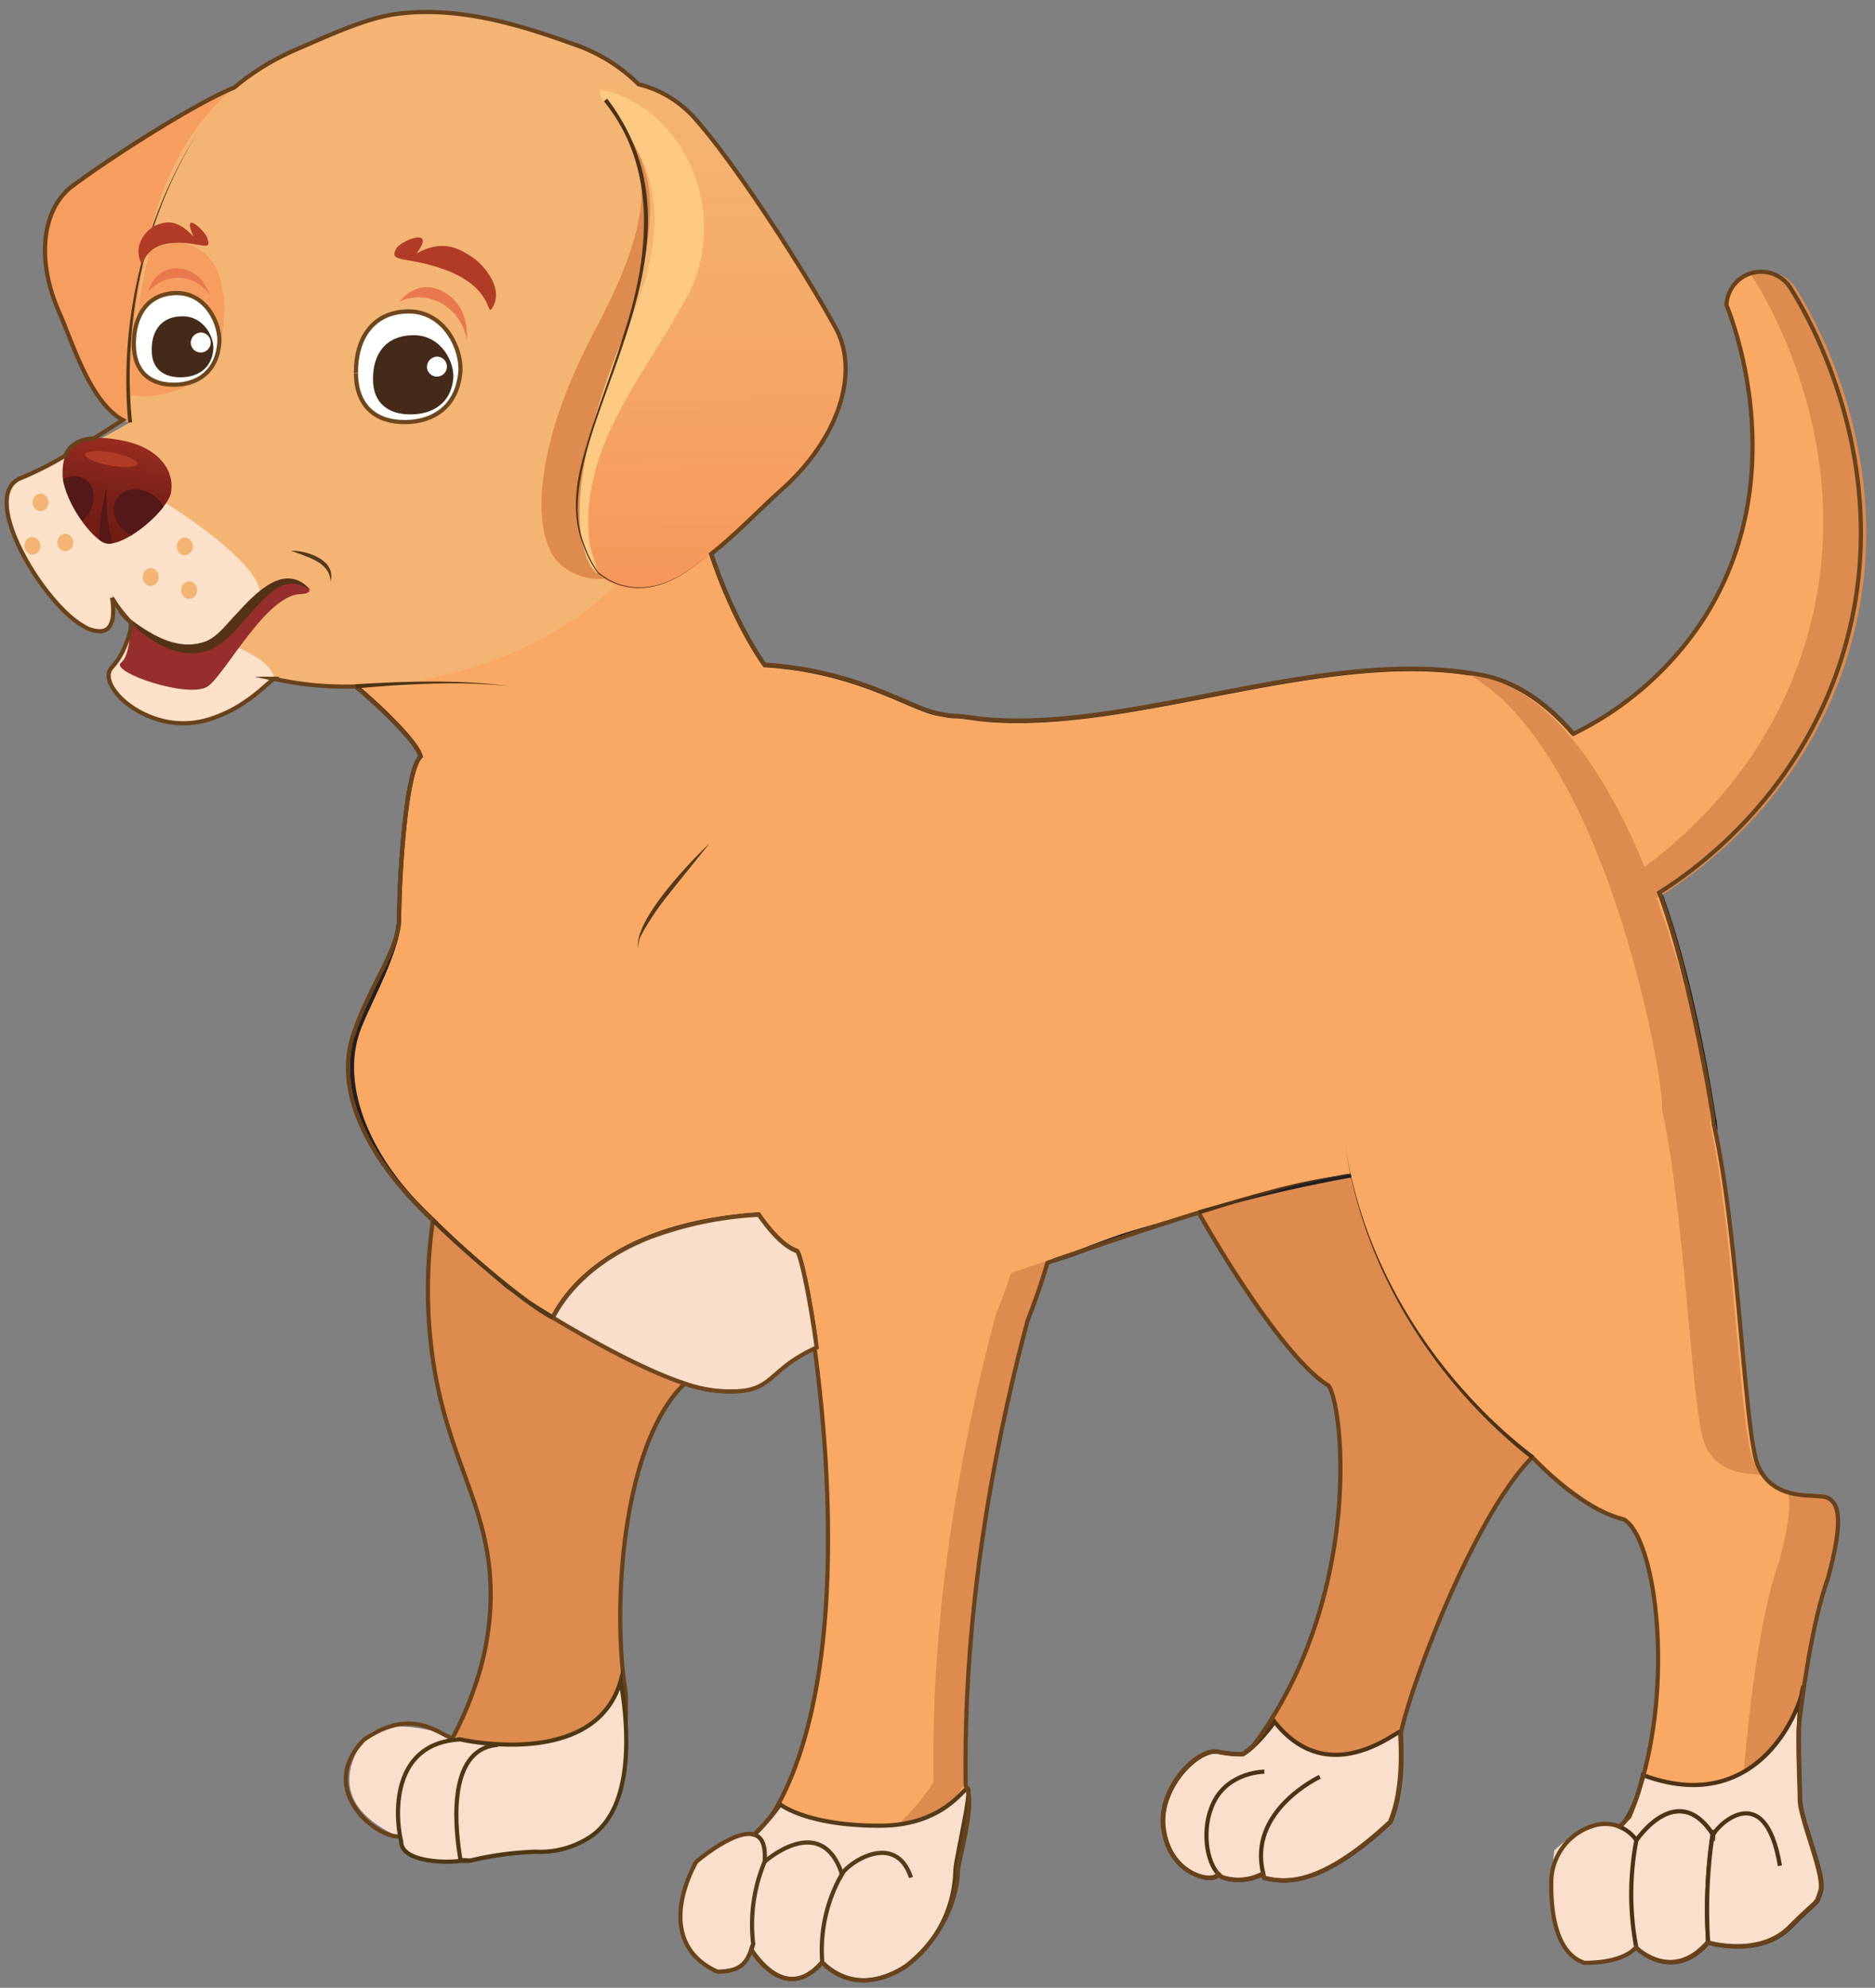 <svg id="Layer_1" data-name="Layer 1" xmlns="http://www.w3.org/2000/svg" xmlns:xlink="http://www.w3.org/1999/xlink" viewBox="0 0 336.26 356.41"><rect x="0" y="0" width="336.26" height="356.41" fill="#808080" stroke="none"/><defs><style>.cls-1{fill:#f69e60;}.cls-2,.cls-33,.cls-37{fill:none;}.cls-3{fill:#dd8b4e;}.cls-4{clip-path:url(#clip-path);}.cls-5,.cls-6,.cls-7{fill:#f9a963;}.cls-5{stroke:#231f20;}.cls-30,.cls-31,.cls-32,.cls-33,.cls-35,.cls-36,.cls-37,.cls-5,.cls-7,.cls-9{stroke-miterlimit:10;stroke-width:0.75px;}.cls-7{stroke:#000;}.cls-8{fill:#f4b574;}.cls-13,.cls-9{fill:#fff;}.cls-9{stroke:#6f471d;}.cls-10{fill:#442b19;}.cls-11{fill:#b03c26;}.cls-12{fill:#e8794e;}.cls-14{clip-path:url(#clip-path-2);}.cls-15{fill:url(#linear-gradient);}.cls-16{fill:#fdc983;}.cls-17{fill:#4e3216;}.cls-18{opacity:0.72;}.cls-19{clip-path:url(#clip-path-3);}.cls-20{clip-path:url(#clip-path-4);}.cls-21{fill:#fff3e9;}.cls-22{fill:#952e2d;}.cls-23{clip-path:url(#clip-path-5);}.cls-24{clip-path:url(#clip-path-6);}.cls-25{clip-path:url(#clip-path-7);}.cls-26{fill:url(#linear-gradient-2);}.cls-27{fill:#531817;}.cls-28{fill:#543218;}.cls-29,.cls-30,.cls-31,.cls-32,.cls-35{fill:#fae0cc;}.cls-30{stroke:#4e3216;}.cls-31{stroke:#422c18;}.cls-32{stroke:#543b19;}.cls-33{stroke:#68421b;}.cls-34{fill:#553817;}.cls-35{stroke:#4e3814;}.cls-36{fill:#fbdec9;stroke:#6f461c;}.cls-37{stroke:#553817;}</style><clipPath id="clip-path"><path id="SVGID" class="cls-1" d="M53.24,18.88C44.75,23,37.84,27.86,38,46.67S32.37,75.18,27.61,76.16c-9.7,2-13.84-13.11-16.95-20.13-4.28-9.66-3-18.68,2.3-22.63,7.12-5.32,21.81-14.67,28.82-17.6a14,14,0,0,1,10.59-.12c2,.93,2.73,2.3.87,3.2"/></clipPath><clipPath id="clip-path-2"><path id="SVGID-2" data-name="SVGID" class="cls-2" d="M108.31,18.22c8.17,9.87,14,19.77,3.18,42.9s-9.14,38.37-3.81,42.26c10.85,7.93,24.48-8.39,32.27-15.3,10.72-9.52,14.2-21.38,9.91-29.23-5.8-10.59-18.66-30.42-25.65-38a19,19,0,0,0-13-6.11c-3,0-4.67,1.3-2.88,3.46"/></clipPath><linearGradient id="linear-gradient" x1="-143.46" y1="915.75" x2="-142.53" y2="915.75" gradientTransform="matrix(0, -98.05, 98.05, 0, -89662.56, -13960.55)" gradientUnits="userSpaceOnUse"><stop offset="0" stop-color="#f6975a"/><stop offset="0.51" stop-color="#f5a969"/><stop offset="1" stop-color="#f4b573"/></linearGradient><clipPath id="clip-path-3"><rect id="SVGID-3" data-name="SVGID" class="cls-2" x="19.47" y="110.37" width="29.62" height="19.3"/></clipPath><clipPath id="clip-path-4"><path id="SVGID-4" data-name="SVGID" class="cls-2" d="M23.92,110.37s-.76,6-3.87,9.26,6.77,12.47,17.07,9.44c6.82-2.45,8.6-4.56,12-7.39-.25-6.19-25.17-11.31-25.17-11.31"/></clipPath><clipPath id="clip-path-5"><rect id="SVGID-5" data-name="SVGID" class="cls-2" x="1.22" y="81.23" width="45.34" height="34.98"/></clipPath><clipPath id="clip-path-6"><path id="SVGID-6" data-name="SVGID" class="cls-2" d="M12.33,81.23S12,82.71,3.9,85.68s3.93,22.48,11.15,26.5,5-5.72,5-5.72,4.32,9.72,14.24,9.75c7.44,0,5.79-4.24,11-7.61,8.2-5.31-24.46-25-32.93-27.37"/></clipPath><clipPath id="clip-path-7"><path id="SVGID-7" data-name="SVGID" class="cls-2" d="M11.22,85.16c.06,3.66,4.23,10.5,7.31,12.09s11.64-5.72,12.15-9c.67-4.25-2.63-8-8.39-9.2a23.11,23.11,0,0,0-4.6-.55c-5.1,0-6.54,2.74-6.47,6.61"/></clipPath><linearGradient id="linear-gradient-2" x1="-134.01" y1="885.09" x2="-133.08" y2="885.09" gradientTransform="translate(2708.42 -17718.59) scale(20.12)" gradientUnits="userSpaceOnUse"><stop offset="0" stop-color="#711d14"/><stop offset="0.31" stop-color="#751f15"/><stop offset="0.64" stop-color="#812319"/><stop offset="0.96" stop-color="#962b20"/><stop offset="1" stop-color="#992c21"/></linearGradient></defs><path class="cls-3" d="M276.11,259.68c-11.07,11-25.28,46.13-25.28,52.31,0,1.73-.07,3.58-.19,5.45a31.91,31.91,0,0,1-26.16-4.21c20.88-26.69,16.54-60.89,14.09-65-6.88-4.12-18.51-22.09-24.14-32.12,11.55-3.6,22-6.91,26.81-7.23C247,220.1,261.85,245,276.11,259.68Z"/><path id="SVGID-8" data-name="SVGID" class="cls-1" d="M53.24,18.88C44.75,23,37.84,27.86,38,46.67S32.37,75.18,27.61,76.16c-9.7,2-13.84-13.11-16.95-20.13-4.28-9.66-3-18.68,2.3-22.63,7.12-5.32,21.81-14.67,28.82-17.6a14,14,0,0,1,10.59-.12c2,.93,2.73,2.3.87,3.2"/><g class="cls-4"><rect class="cls-1" x="-9.02" y="23.09" width="71.46" height="39.96" transform="translate(-23.61 49.08) rotate(-64.99)"/></g><path class="cls-5" d="M146.71,241.49l-.09,0-.16.07c-1.4-10.2-3-17-3.57-17.31-2.29-.76-4.73-3.48-6.84-6.51-24.46,1.67-33.73,12.23-36.92,18.46-4.89-2.93-8.28-5.2-8.28-5.2s-5.63-4.83-13.21-12.27c-.72-.7-1.46-1.43-2.21-2.19-8.67-8.67-15-21.31-11.16-31.91,1.68-4.62,7.31-14.35,7.31-20.13s1-26,3.85-28.91c-.78-3.12-10.44-12-15.6-15.7a13.51,13.51,0,0,0-2.71-1.65L104,88.66l18.68-11.82c.21,1.89.45,3.71.74,5.49,3.72,23.58,13.72,36.92,13.72,36.92,16.38,1,26,7.71,30.84,8.67s1,0,7.71,1c27,2.89,62.64-13.49,90.59-7.71,6,1.25,11.31,5.07,15.92,10.43,6.46,7.47,11.6,17.93,15.52,28.5,6.18,16.62,9.64,40.08,9.92,42.16.12.92-14.86,2-32.72,4-8.14.91-16.89,2-25.15,3.25-2.59.4-5.13.82-7.58,1.26l-.26,0A261.78,261.78,0,0,0,194,224.29c-2,.79-3.91,1.28-5,1.74"/><path class="cls-6" d="M242.16,209.25h-.39l-.53,0c-.45,0-.94.08-1.47.14a105.68,105.68,0,0,0-13.15,3c-3.28.91-6.87,2-10.67,3.15l-.93.29c-8.53,2.65-18,5.84-27.12,9l-.34.12-3.84,1.35"/><path class="cls-7" d="M307.38,200.55c0,.25.19.93.1,1.16"/><path class="cls-6" d="M279.74,132.74a59,59,0,0,0,26-22.17c15.72-25,5.15-52.65,3.85-55.89a6.22,6.22,0,0,1,11.57-2.9c2.51,4,20.21,33.07,8.67,67.47-8.78,26.17-29,39-34.7,42.4"/><path class="cls-3" d="M322.15,51.78a6.27,6.27,0,0,0-6.75-2.89,5.81,5.81,0,0,0-1.3.49,5.85,5.85,0,0,1,.34.48c2.51,4,20.21,33.06,8.67,67.46-7,20.92-21.34,33.34-29.72,39.2l2.74,5.13c5.7-3.37,25.91-16.23,34.69-42.4C342.36,84.85,324.66,55.76,322.15,51.78Z"/><path class="cls-6" d="M307.06,201.12c4.35,19.15,5.7,55.58,8.15,61.29,2.89,6.74,10.6,4.82,12.53,5.78s2.89,3.85,0,14.45c-4.12,11.52-6.12,33.57-6.62,42.18-.95,3.28-2.9,7.2-6.91,7.55-2.67-7.87-9.51-2.49-11.8-.95a2.32,2.32,0,0,1-.69.38c-1.85-6.77-7.23-5.3-11.13-3.09,10.63-20.72,6.84-53,.53-56.67-6.57-1.4-16.43-11.15-16.43-11.15s-26.52-18.65-33-53.07"/><path class="cls-3" d="M327.74,268.32c-1.07-.53-3.47.19-7.17-1,.63,1.93.42,5.56-1.5,12.61-4.12,11.52-6.12,33.57-6.63,42.17-.65,2.28-1.79,4.85-3.76,6.34,2.16-.34,4.29.46,5.53,4.11,4-.36,6-4.27,6.91-7.56.5-8.6,2.5-30.65,6.62-42.17C330.63,272.18,329.66,269.29,327.74,268.32Z"/><path class="cls-3" d="M306.74,201.76v-.06c0-.25,0-.6,0-1a5,5,0,0,0,0-.51c-.47-5.61-3.65-23-10-40.1-3.93-10.57-9.06-21-15.52-28.5-4.62-5.36-9.92-9.18-15.92-10.43-.69-.14-1.38-.26-2.07-.37a35.52,35.52,0,0,1,9.32,7.91c6.45,7.47,11.59,17.93,15.51,28.5,6.35,17.09,9.53,34.49,10,40.1a5,5,0,0,1,0,.51v1.05c.22,1,.44,2.09.64,3.2.1.49.19,1,.27,1.5,3.47,19.83,4.56,50.22,6.79,55.42s7.23,5.24,10.34,5.43a8.24,8.24,0,0,1-1.67-2.54C312,256.24,311,221.08,306.74,201.76Z"/><path class="cls-3" d="M112.27,303.41q.11.72.24,1.41C97.22,330.76,83,314.48,81,311.88h0c.08-.16.16-.3.23-.45a63.93,63.93,0,0,0,4.38-10.51A50.56,50.56,0,0,0,88,286c.08-16.43-8.17-24.21-10.6-44.33a87.71,87.71,0,0,1,.28-22.87C85.22,226.21,90.85,231,90.85,231s3.39,2.27,8.28,5.2c6.76,4.06,16.35,9.42,23.75,11.85C111.77,258.65,109.77,287.8,112.27,303.41Z"/><path class="cls-8" d="M71.13,2.5c-5.61.74-12.94,4.2-17.9,6.33-12,5.13-21.51,14.8-25.93,31.5C21,64,20.66,107.14,39.32,118s60.76,4.69,77.38-20.73C134.53,70,132.58,18.3,103.1,8,95.23,5.21,83.16.9,71.13,2.5"/><path class="cls-1" d="M23.45,70.81a111.38,111.38,0,0,1,3.38-25.73A9.51,9.51,0,0,1,33,43.7c9.45,1.5,7.77,16.93,5.21,22C36.9,68.17,29.52,72,23.45,70.81"/><path class="cls-9" d="M63.83,66.89c.05,6.09,3.71,8.84,8.88,8.79s9.32-2.9,9.85-9c.34-3.89-2.72-10.9-9.34-10.84-6.43.06-9.43,4.92-9.39,11"/><path class="cls-10" d="M66.89,68c0,4.37,2.85,6.34,6.83,6.3s7.17-2.08,7.57-6.43c.27-2.79-2.08-7.82-7.17-7.77s-7.26,3.53-7.23,7.9"/><path class="cls-9" d="M24,61.68c0,5.06,3,7.34,7.27,7.3s7.63-2.4,8.06-7.44c.28-3.23-2.22-9-7.65-9C26.42,52.6,24,56.63,24,61.68"/><path class="cls-10" d="M27.2,62.81c0,3.36,2.19,4.87,5.24,4.84s5.5-1.6,5.81-4.94c.21-2.14-1.6-6-5.51-6s-5.56,2.71-5.54,6.06"/><path class="cls-11" d="M71.07,44.56c-1.49,2.65,2,1.32,8.73,3.8,9.3,3.42,7.22,9.19,8.67,6.51,1.81-3.36-1.85-7.49-3.7-8.72-2.59-1.72-5.39-3.23-10.06-.74,3.68-4.88-2.84-2.29-3.64-.85"/><path class="cls-12" d="M83.68,60.94s.79-5.8-4-8.55-8,1.65-8,1.65a8.29,8.29,0,0,1,7.63.43,9,9,0,0,1,4.37,6.47"/><path class="cls-12" d="M37.62,53S36.39,48.36,32,48.12s-5.48,4.25-5.48,4.25a7.18,7.18,0,0,1,5.83-2.56A6.65,6.65,0,0,1,37.62,53"/><path class="cls-13" d="M76.58,65.94a1.79,1.79,0,1,0,1.78-2,1.87,1.87,0,0,0-1.78,2"/><path class="cls-13" d="M34.22,61.62a1.79,1.79,0,1,0,1.78-2,1.87,1.87,0,0,0-1.78,2"/><g class="cls-14"><rect class="cls-15" x="100.31" y="14.54" width="54.24" height="96.98" transform="translate(-0.51 1.05) rotate(-0.47)"/></g><path class="cls-3" d="M100.68,101.34a10.66,10.66,0,0,0,8.48,2.35c-.41-.22-.78-.51-1.22-.73-5-2.53-5.22-14.27,3.56-41.65,6.84-21.34,6.73-29.89,0-38.55,5.44,8.86,5.15,17.68-4.86,36.57C94.69,81.88,95.56,97.19,100.68,101.34Z"/><path class="cls-16" d="M111.49,61.12c10.78-23.13,5-33-3.18-42.9-.72-.87-.88-1.6-.62-2.16,15.23,3.08,24,23.07,14.87,38.33-7.51,13.67-18.85,26.34-16.82,43.07.24,1.73,2.24,6.41,1.06,5.14-4.29-4.66-4.5-19,4.69-41.48"/><path class="cls-17" d="M108.9,17.71c21.39,28.15-11.74,60.55-4.13,79.92a20.15,20.15,0,0,0,2.48,4.9,10.9,10.9,0,0,0,4.81,2.47c5.54,1.33,10.93-1.84,14.8-5.56-3.86,3.77-9.25,7-14.83,5.69a11.16,11.16,0,0,1-4.91-2.47,20.23,20.23,0,0,1-2.56-5c-2.11-5.29-1.3-11.11.22-16.43,2-7.15,4.83-14,7-21.07,4.62-13.9,6.38-29.95-3.49-42l.59-.46Z"/><path class="cls-8" d="M23.92,110.37s-.75,6-3.87,9.26,6.77,12.47,17.07,9.44S48.65,119,54.88,119.71s17,6.1,20.9,1.9c0,0-11.86-24.87-26.22-16s-25.64,4.77-25.64,4.77"/><g class="cls-18"><g class="cls-19"><g class="cls-20"><rect class="cls-21" x="16.93" y="110.37" width="32.15" height="21.73"/></g></g></g><path class="cls-22" d="M23.43,108.81s.43,8.33-1.72,10,12.46,6.67,15.68,4.17,10.35-16.17,16.36-16.45-5.12-5.25-9-1.36-13.6,14.48-21.33,3.64"/><path class="cls-8" d="M31.51,71S11.82,82.71,3.87,85.68s3.87,22.48,11,26.51,4.89-5.73,4.89-5.73,4.28,9.33,14.06,9.75,11-15.27,21.2-12.3S39.86,73.28,31.51,71"/><g class="cls-18"><g class="cls-23"><g class="cls-24"><rect class="cls-21" x="-4.15" y="81.23" width="57.61" height="35.01"/></g></g></g><path class="cls-8" d="M35.27,106.34a1.4,1.4,0,0,1-1.84.94,1.62,1.62,0,0,1-.86-2,1.41,1.41,0,0,1,1.84-.94,1.63,1.63,0,0,1,.86,2"/><g class="cls-25"><rect class="cls-26" x="9.54" y="77.01" width="23.43" height="23.36" transform="translate(-69.76 94.52) rotate(-80.19)"/></g><path class="cls-27" d="M16.09,86.71c1.35,1.8.75,4.8-1.36,6.69a18.76,18.76,0,0,1-3.44-7.48c1.8-.87,3.74-.63,4.8.79"/><path class="cls-27" d="M26.79,88.37a5.9,5.9,0,0,1,2.54,2.5A23.28,23.28,0,0,1,23.51,96c-2.45-1.27-3.7-4-2.8-6.12s3.62-2.8,6.08-1.52"/><path class="cls-11" d="M24.66,83.13c-.1.66-2.3.8-4.9.33s-4.62-1.38-4.53-2,2.29-.8,4.89-.32,4.63,1.38,4.54,2"/><path class="cls-27" d="M20.11,97.42a2.62,2.62,0,0,1-1.58-.18,4.76,4.76,0,0,1-.81-.52,51.32,51.32,0,0,1,1.39-9.3,36.69,36.69,0,0,0,1,10"/><path class="cls-8" d="M34.5,98.48a1.41,1.41,0,0,1-1.84,1,1.63,1.63,0,0,1-.86-2,1.4,1.4,0,0,1,1.83-1,1.63,1.63,0,0,1,.87,2"/><path class="cls-8" d="M28.38,104a1.4,1.4,0,0,1-1.83.95,1.62,1.62,0,0,1-.86-2,1.4,1.4,0,0,1,1.83-1,1.62,1.62,0,0,1,.86,2"/><path class="cls-8" d="M8.62,90.55a1.4,1.4,0,0,1-1.83,1,1.63,1.63,0,0,1-.86-2,1.4,1.4,0,0,1,1.83-.94,1.6,1.6,0,0,1,.86,2"/><path class="cls-8" d="M13.06,97.79a1.41,1.41,0,0,1-1.84.95,1.63,1.63,0,0,1-.86-2,1.4,1.4,0,0,1,1.84-.94,1.62,1.62,0,0,1,.86,2"/><path class="cls-8" d="M7.16,98.4a1.4,1.4,0,0,1-1.84.94,1.62,1.62,0,0,1-.86-2,1.4,1.4,0,0,1,1.83-.94,1.62,1.62,0,0,1,.87,2"/><path class="cls-28" d="M21.49,109.53c4.28,3.46,9.94,7.62,15.55,5.4,2.24-1,3.68-3.19,5.41-4.92,3.3-3.62,8.71-9.47,13.29-4.18-3.37-2.3-6-1-8.5,1.67-3.12,2.94-5.51,7.12-9.53,9-6.22,2.37-12.47-2.48-16.22-7"/><path class="cls-2" d="M79.85,313.76c0-.19-.08-.32-.08-.32"/><path class="cls-29" d="M85.31,312.88c-12.79.67-9.61,14.95-8.65,18.91-1.67-.71-3.23-1.5-4.37-2.06-3.07-1.53-14.76-6.28-7.05-17.85C69.09,306.1,86.07,312.84,85.31,312.88Z"/><path class="cls-30" d="M249.36,326.71c-12.66,11.76-19,10.86-22.61,10a6.77,6.77,0,0,1-.2-.74,9.3,9.3,0,0,1-7,.74,2.54,2.54,0,0,1-1-.64c-.14.26-.56.64-1.72.64-1.81,0-7.24-1.81-8.15-9s6.34-14.48,9.95-13.57a19.28,19.28,0,0,0,4.26.4c2.6-1.5,5.69-5.83,5.69-5.83,10,12.67,22.62.91,22.62,1.81S252.07,320.38,249.36,326.71Z"/><path class="cls-30" d="M218.6,335.76a.58.58,0,0,1-.08.26"/><path class="cls-30" d="M218.52,336c-2.11-2.08-3.19-8.19-.82-12.93,2.71-5.42,9.05-5.42,9.05-5.42"/><path class="cls-30" d="M226.75,335.76a1.75,1.75,0,0,1-.2.16"/><path class="cls-30" d="M226.55,335.92c-2.85-11.28,10.15-17.35,10.15-17.35"/><path class="cls-29" d="M292.55,339.12a50,50,0,0,0,.92,10.11s-1.84,2.76-9.2,2.76c-8.27-2.76-5.51-20.22-5.51-20.22s6.43-6.44,11.76-4.23a6.94,6.94,0,0,1,3,2.39A50.92,50.92,0,0,0,292.55,339.12Z"/><path class="cls-30" d="M306.34,336.36a91.4,91.4,0,0,0,0,11.95c-6.44,7.36-12.87.92-12.87.92a50,50,0,0,1-.92-10.11,50.92,50.92,0,0,1,.92-9.19s7.27-10.9,13.68-1.1C306.79,331.17,306.51,333.69,306.34,336.36Z"/><path class="cls-30" d="M326.56,339.12c-.92,2.76,0,.92-5.52,6.44s-14.7,2.75-14.7,2.75a91.4,91.4,0,0,1,0-11.95c.17-2.67.45-5.19.81-7.53-6.41-9.8-13.68,1.1-13.68,1.1a6.94,6.94,0,0,0-3-2.39c2.76-2.32,4.16-9.28,4.16-9.28,20.88,7.76,28.41-12.14,28.81-16-1.42,4.56-.61,16.9-.61,20.34C322.88,326.25,327.48,336.36,326.56,339.12Z"/><path class="cls-30" d="M307.21,329.82c0,.06,0-.87.05-.81,0-.92,9.19-11,11.95,5.51"/><path class="cls-30" d="M307.26,328.09l-.11.74"/><path class="cls-6" d="M188.15,226.26c-.9,3.12-2.08,6.58-3.57,10.43-10.1,38-11.41,66.52-11.15,83.69-14.17,21.95-31,8.69-34.79,5.22,13.25-21.35,10.47-61.46,7.35-84.34.14-.06-.11-.65,0-.71"/><path class="cls-3" d="M187.77,226.06l-6.45,2.19c-.79,2.53-1.62,4.63-2.77,7.61-10.1,38-11.41,66.52-11.15,83.69-5.12,7.93-10.58,11.25-15.66,12.11,6.49,1.07,14.3-1.05,21.44-12.11-.26-17.17,1-45.67,11.15-83.69C185.82,232,186.87,229.18,187.77,226.06Z"/><path class="cls-29" d="M137.14,333.79a29.45,29.45,0,0,0-1.87,6.56,29.15,29.15,0,0,0-.17,8.16c-.11.37-.21.71-.32,1a7.88,7.88,0,0,1-.39,1c-.88,1.94-2.31,2.92-5.69,2.92-12.19-5.63-3.75-19.69-3.75-19.69s6.93-5.94,10.36-4.87C136.61,329.32,137.39,330.71,137.14,333.79Z"/><path class="cls-31" d="M149.36,350.67c-.3.42-.61.79-.91,1.14"/><path class="cls-32" d="M173.69,321.2c0,2.81-2.37,12.53-2.37,14.41a21.89,21.89,0,0,1-8.86,16.93c-7.83,5-13,1.32-15-.73-5.95,6.87-11.16.11-12.7-2.26.11-.33.21-.67.32-1a29.15,29.15,0,0,1,.17-8.16,29.45,29.45,0,0,1,1.87-6.56c.25-3.08-.53-4.47-1.83-4.87a41.49,41.49,0,0,0,4.64-5.44s4.68,3.82,17.81,3.82S173.69,318.38,173.69,321.2Z"/><path class="cls-32" d="M151.2,335.66a27.41,27.41,0,0,0-3.75,15.94"/><path class="cls-33" d="M329.86,119.25c11.54-34.4-6.16-63.49-8.67-67.47a6.22,6.22,0,0,0-11.57,2.9c1.3,3.24,11.87,30.89-3.85,55.89a58.49,58.49,0,0,1-23.6,21c-4.61-5.36-9.91-9.18-15.92-10.43-27.95-5.78-63.6,10.6-90.59,7.71-6.75-1-2.89,0-7.71-1s-14.46-7.71-30.84-8.67c0,0-5.26-7-9.57-19.87,4.75-3.75,9.1-8.37,12.41-11.3,10.72-9.52,14.2-21.38,9.91-29.23-5.8-10.59-18.66-30.42-25.65-38a19.71,19.71,0,0,0-9.68-5.67A30.52,30.52,0,0,0,103.1,8C95.23,5.21,83.16.9,71.13,2.5c-5.61.74-12.94,4.2-17.9,6.33A44.52,44.52,0,0,0,42,15.7l-.25.1c-7,2.93-21.69,12.28-28.82,17.6-5.28,4-6.58,13-2.3,22.63,2.43,5.5,5.5,16,11.38,19.27-1.65,1.07-3.39,2.19-5.14,3.28-2.85.17-4.4,1.33-5.13,3.09a59.49,59.49,0,0,1-7.9,4c-7.95,3,3.87,22.48,11,26.51a5.73,5.73,0,0,0,3.09,1c2.87,0,2.46-4.25,2.17-6a19.64,19.64,0,0,0,2,2.86l-.63-.5c.59.7,1.25,1.42,2,2.11,0,.41,0,.85-.06,1.29a20.73,20.73,0,0,1-1.28,3.57,12,12,0,0,1-2.06,3.13c-2.14,2.24,1.86,7.3,7.92,9.25a15.43,15.43,0,0,0,9.15.19,23.27,23.27,0,0,0,7.12-3.45l.29-.19,0,0c1.64-1.16,2.91-2.36,4.55-3.74h0a59.19,59.19,0,0,0,14.67,1.38c5.07,4.26,11,10.15,11.66,12.58-2.89,2.89-3.85,23.13-3.85,28.91s-5.22,11.81-8.27,21.09c-3.45,10.49,3.45,22.28,12.12,31,.75.76,1.49,1.49,2.21,2.19a87.71,87.71,0,0,0-.28,22.87C79.79,261.76,88,269.54,88,286a50.56,50.56,0,0,1-2.37,14.94,63.93,63.93,0,0,1-4.38,10.51,2.12,2.12,0,0,1-.11.21c-2.32-.62-7.22-5.75-15.86.25C56.46,321,67.9,330,72,329.23c.16,4.87,8.48,4.54,10.7,4.4a5.38,5.38,0,0,0,1.86-.07A58.74,58.74,0,0,1,96,332a16.4,16.4,0,0,0,9.19-2.29c7.85-4.49,7.12-25.84,7-26.32-2.5-15.61-.5-44.76,10.61-55.32a25.3,25.3,0,0,0,5.56,1.26c10.82.91,7.82-3.33,17.7-7.82,3.08,22.61,5.45,61.91-7.3,83.43a32.43,32.43,0,0,1-3.53,4c-3.43-1.07-10.36,4.87-10.36,4.87s-8.44,14.06,3.75,19.69c3.38,0,4.81-1,5.69-2.92a7.88,7.88,0,0,0,.39-1c1.54,2.37,6.75,9.13,12.7,2.26h0c2,2.05,7.15,5.71,15,.73,8.43-6.56,9.37-15,9.37-16.88s3.42-12.91,1.42-15.47c-.26-17.18,1-45.35,11.08-83.37,1.49-3.85,2.67-7.31,3.57-10.43,9.12-3.17,18.59-6.36,27.12-9,5.63,10,16.41,26.88,23.28,31,2.72,3.62,6.27,37.89-13.34,64.4a11.72,11.72,0,0,1-2.1,1.66,19.28,19.28,0,0,1-4.26-.4c-3.61-.91-10.85,6.33-9.95,13.57s6.34,9,8.15,9c1.16,0,1.58-.38,1.72-.64a2.54,2.54,0,0,0,1,.64,9.3,9.3,0,0,0,7-.74,6.77,6.77,0,0,0,.2.74c3.61.91,9.95,1.81,22.61-10,2.34-5.46,2-12.93,1.85-15.46,2.19-10.34,13.71-40,23.68-49.92,5.5,5.66,11.11,9.82,16.42,11.15,6,3.42,9.68,32.61,1,53.29a22.72,22.72,0,0,1-1.82,1.77,7.08,7.08,0,0,0-4.76-.1,10.62,10.62,0,0,0-7.44,10.19c-.06,5.34.84,12.66,5.95,14.36,7.36,0,9.2-2.76,9.2-2.76s6.43,6.44,12.87-.92c0,0,9.19,2.76,14.7-2.75s4.6-3.68,5.52-6.44-3.68-12.87-3.68-16.55c0-2.11-.3-7.58-.21-12.55,1.08-9.32,2.79-20,5.26-26.94,2.89-10.6,1.93-13.49,0-14.45s-9.64,1-12.53-5.79c-2.45-5.73-3.51-42-7.92-61.13.18-.1-4-26.16-9.79-41.61h0C305.39,155.13,322.09,142.39,329.86,119.25Z"/><path class="cls-17" d="M63.74,122.68c9.32-.56,18.72-.85,28,.37-9.28-1-18.66-.43-27.92.37l-.07-.74Z"/><path class="cls-17" d="M274.67,261.64c-17.58-13.85-30.36-34.24-33.43-56.54,2.45,16.64,10.41,32.16,21.63,44.58A87.49,87.49,0,0,0,275.1,261l-.43.61Z"/><path class="cls-17" d="M214.91,217c8.8-2.42,17.6-5.41,26.71-6.34l.89.05-.89,0c-9.06,1.17-17.77,4.39-26.49,7l-.22-.71Z"/><path class="cls-34" d="M127.16,151.33c-2.14,2.67-5.17,6.37-7.22,9a46.72,46.72,0,0,0-4.82,7.13,4.29,4.29,0,0,0-.62,2.72c-1.2-4.73,9.18-15.62,12.66-18.88Z"/><path class="cls-32" d="M137.14,333.79S147.26,324.72,151,336c1-1.92,9.57-7.81,12.38.63"/><path class="cls-35" d="M105.22,329.73A16.4,16.4,0,0,1,96,332a58.74,58.74,0,0,0-11.49,1.54c-.54.13-1.21-.16-1.86.07-2,.42-10.7.42-10.7-3.44-1-4-2.18-17.63,10.6-18.31,0,0,24.17,5.59,28.76-10.49C111.34,302.16,115.94,323.6,105.22,329.73Z"/><path class="cls-35" d="M82.62,333.63c-.88-4.91-2.83-20.12,6.71-20.79"/><path class="cls-34" d="M23,75.82A83.68,83.68,0,0,1,35.64,23.44,82.13,82.13,0,0,0,23.45,62.12a77.05,77.05,0,0,0,.25,13.59l-.74.11Z"/><path class="cls-11" d="M37.2,42.74c.9,2.57-1.39.56-6,.82-6.41.35-5.24,5.65-6.11,3.06C24,43.37,26.62,41,27.91,40.42c1.81-.73,3.76-1.24,6.8,2-2.27-5,2-1.13,2.49.27"/><path class="cls-36" d="M146.46,241.6c-9.88,4.49-7.2,8.66-18,7.75a25.3,25.3,0,0,1-5.56-1.26c-7.4-2.43-17-7.79-23.75-11.85,2.15-4.19,7.05-10.35,17.49-14.44a65.32,65.32,0,0,1,19.43-4c2.11,3,4.55,5.75,6.84,6.51C143.45,224.57,145.06,231.4,146.46,241.6Z"/><path class="cls-34" d="M52.2,98.72c2.95,0,8.11,1.71,7.09,5.51-.2-3.58-4.34-4.34-7.09-5.51Z"/><path class="cls-37" d="M99.13,236.24c-5.45-2.73-17.6-13.56-21.49-17.47"/></svg>
